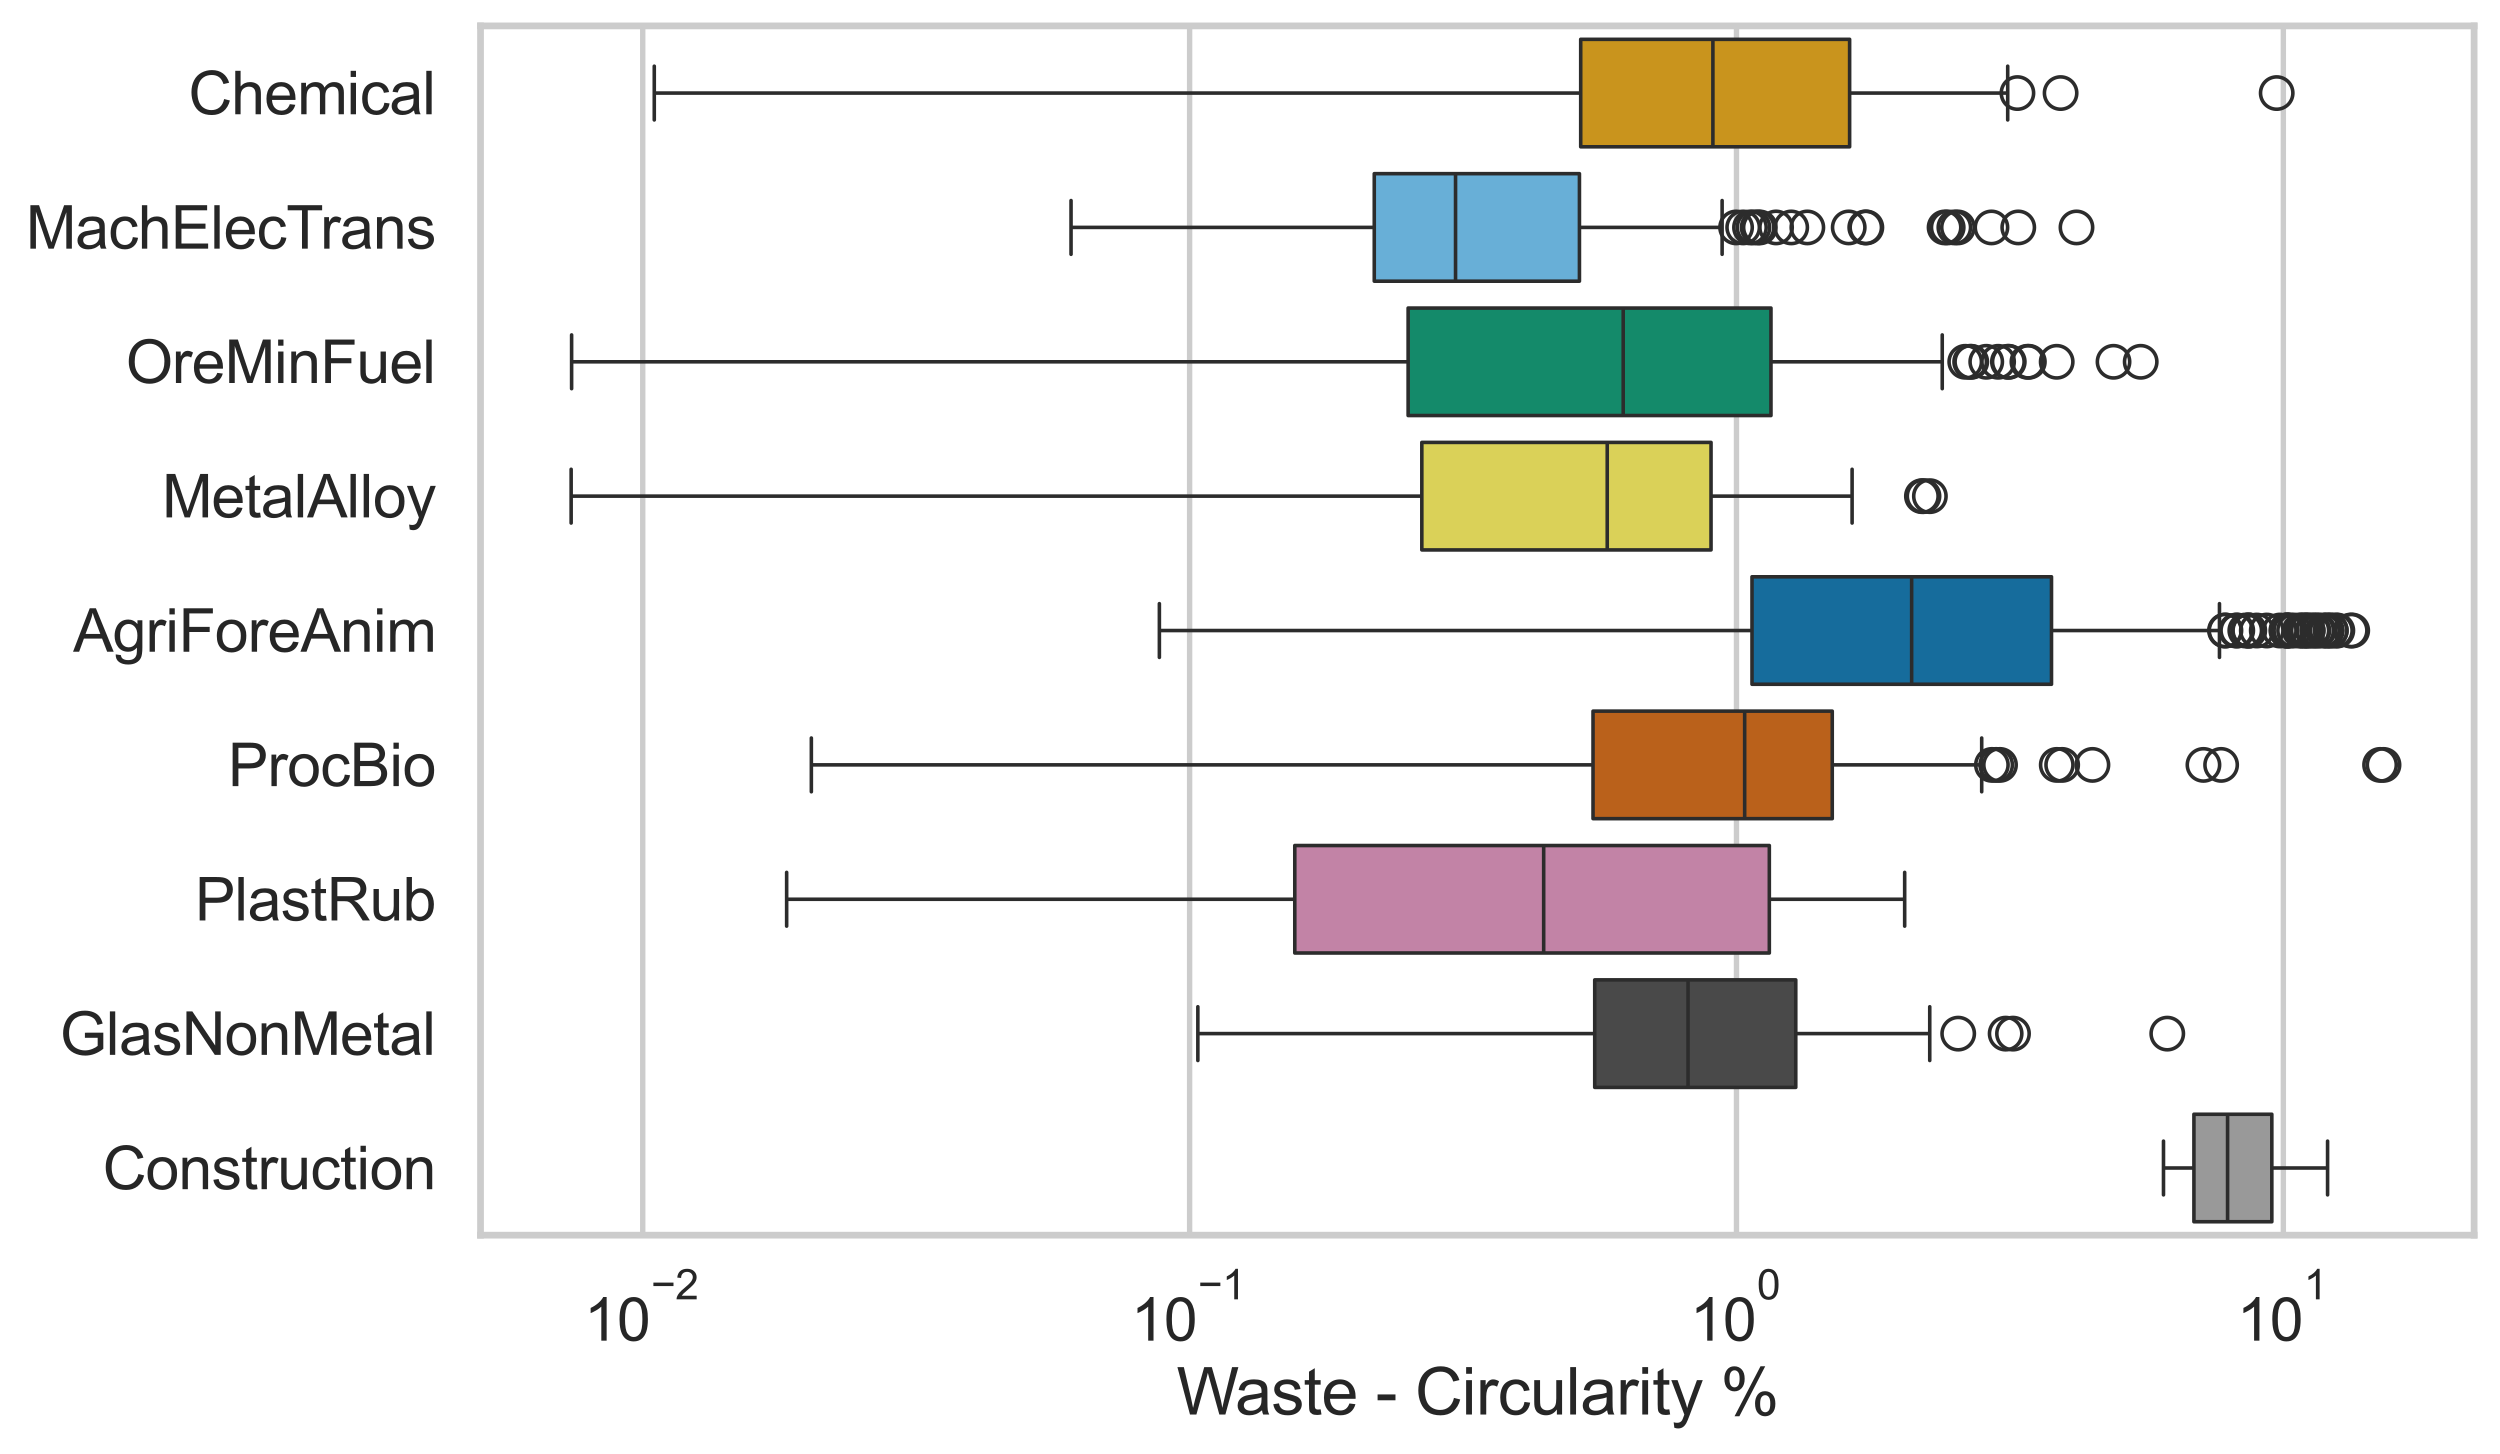 <?xml version="1.0" encoding="utf-8" standalone="no"?>
<!DOCTYPE svg PUBLIC "-//W3C//DTD SVG 1.1//EN"
  "http://www.w3.org/Graphics/SVG/1.1/DTD/svg11.dtd">
<svg xmlns:xlink="http://www.w3.org/1999/xlink" width="695.577pt" height="404.551pt" viewBox="0 0 695.577 404.551" xmlns="http://www.w3.org/2000/svg" version="1.1">
 <defs>
  <style type="text/css">*{stroke-linejoin: round; stroke-linecap: butt}</style>
 </defs>
 <g id="figure_1">
  <g id="patch_1">
   <path d="M 0 404.551 
L 695.577 404.551 
L 695.577 0 
L 0 0 
z
" style="fill: #ffffff"/>
  </g>
  <g id="axes_1">
   <g id="patch_2">
    <path d="M 133.697 343.665 
L 688.377 343.665 
L 688.377 7.2 
L 133.697 7.2 
z
" style="fill: #ffffff"/>
   </g>
   <g id="matplotlib.axis_1">
    <g id="xtick_1">
     <g id="line2d_1">
      <path d="M 178.83 343.665 
L 178.83 7.2 
" clip-path="url(#p03875c98e5)" style="fill: none; stroke: #cccccc; stroke-width: 1.5; stroke-linecap: round"/>
     </g>
     <g id="text_1">
      <!-- $\mathdefault{10^{-2}}$ -->
      <g style="fill: #262626" transform="translate(162.495 373.18) scale(0.165 -0.165)">
       <defs>
        <path id="ArialMT-31" d="M 2384 0 
L 1822 0 
L 1822 3584 
Q 1619 3391 1289 3197 
Q 959 3003 697 2906 
L 697 3450 
Q 1169 3672 1522 3987 
Q 1875 4303 2022 4600 
L 2384 4600 
L 2384 0 
z
" transform="scale(0.016)"/>
        <path id="ArialMT-30" d="M 266 2259 
Q 266 3072 433 3567 
Q 600 4063 929 4331 
Q 1259 4600 1759 4600 
Q 2128 4600 2406 4451 
Q 2684 4303 2865 4023 
Q 3047 3744 3150 3342 
Q 3253 2941 3253 2259 
Q 3253 1453 3087 958 
Q 2922 463 2592 192 
Q 2263 -78 1759 -78 
Q 1097 -78 719 397 
Q 266 969 266 2259 
z
M 844 2259 
Q 844 1131 1108 757 
Q 1372 384 1759 384 
Q 2147 384 2411 759 
Q 2675 1134 2675 2259 
Q 2675 3391 2411 3762 
Q 2147 4134 1753 4134 
Q 1366 4134 1134 3806 
Q 844 3388 844 2259 
z
" transform="scale(0.016)"/>
        <path id="ArialMT-2212" d="M 3381 1997 
L 356 1997 
L 356 2522 
L 3381 2522 
L 3381 1997 
z
" transform="scale(0.016)"/>
        <path id="ArialMT-32" d="M 3222 541 
L 3222 0 
L 194 0 
Q 188 203 259 391 
Q 375 700 629 1000 
Q 884 1300 1366 1694 
Q 2113 2306 2375 2664 
Q 2638 3022 2638 3341 
Q 2638 3675 2398 3904 
Q 2159 4134 1775 4134 
Q 1369 4134 1125 3890 
Q 881 3647 878 3216 
L 300 3275 
Q 359 3922 746 4261 
Q 1134 4600 1788 4600 
Q 2447 4600 2831 4234 
Q 3216 3869 3216 3328 
Q 3216 3053 3103 2787 
Q 2991 2522 2730 2228 
Q 2469 1934 1863 1422 
Q 1356 997 1212 845 
Q 1069 694 975 541 
L 3222 541 
z
" transform="scale(0.016)"/>
       </defs>
       <use xlink:href="#ArialMT-31" transform="translate(0 0.994)"/>
       <use xlink:href="#ArialMT-30" transform="translate(55.615 0.994)"/>
       <use xlink:href="#ArialMT-2212" transform="translate(112.973 70.688) scale(0.7)"/>
       <use xlink:href="#ArialMT-32" transform="translate(153.852 70.688) scale(0.7)"/>
      </g>
     </g>
    </g>
    <g id="xtick_2">
     <g id="line2d_2">
      <path d="M 330.986 343.665 
L 330.986 7.2 
" clip-path="url(#p03875c98e5)" style="fill: none; stroke: #cccccc; stroke-width: 1.5; stroke-linecap: round"/>
     </g>
     <g id="text_2">
      <!-- $\mathdefault{10^{-1}}$ -->
      <g style="fill: #262626" transform="translate(314.651 373.18) scale(0.165 -0.165)">
       <use xlink:href="#ArialMT-31" transform="translate(0 0.994)"/>
       <use xlink:href="#ArialMT-30" transform="translate(55.615 0.994)"/>
       <use xlink:href="#ArialMT-2212" transform="translate(112.973 70.688) scale(0.7)"/>
       <use xlink:href="#ArialMT-31" transform="translate(153.852 70.688) scale(0.7)"/>
      </g>
     </g>
    </g>
    <g id="xtick_3">
     <g id="line2d_3">
      <path d="M 483.142 343.665 
L 483.142 7.2 
" clip-path="url(#p03875c98e5)" style="fill: none; stroke: #cccccc; stroke-width: 1.5; stroke-linecap: round"/>
     </g>
     <g id="text_3">
      <!-- $\mathdefault{10^{0}}$ -->
      <g style="fill: #262626" transform="translate(470.19 373.18) scale(0.165 -0.165)">
       <use xlink:href="#ArialMT-31" transform="translate(0 0.994)"/>
       <use xlink:href="#ArialMT-30" transform="translate(55.615 0.994)"/>
       <use xlink:href="#ArialMT-30" transform="translate(112.973 70.688) scale(0.7)"/>
      </g>
     </g>
    </g>
    <g id="xtick_4">
     <g id="line2d_4">
      <path d="M 635.298 343.665 
L 635.298 7.2 
" clip-path="url(#p03875c98e5)" style="fill: none; stroke: #cccccc; stroke-width: 1.5; stroke-linecap: round"/>
     </g>
     <g id="text_4">
      <!-- $\mathdefault{10^{1}}$ -->
      <g style="fill: #262626" transform="translate(622.346 373.18) scale(0.165 -0.165)">
       <use xlink:href="#ArialMT-31" transform="translate(0 0.994)"/>
       <use xlink:href="#ArialMT-30" transform="translate(55.615 0.994)"/>
       <use xlink:href="#ArialMT-31" transform="translate(112.973 70.688) scale(0.7)"/>
      </g>
     </g>
    </g>
    <g id="xtick_5"/>
    <g id="xtick_6"/>
    <g id="xtick_7"/>
    <g id="xtick_8"/>
    <g id="xtick_9"/>
    <g id="xtick_10"/>
    <g id="xtick_11"/>
    <g id="xtick_12"/>
    <g id="xtick_13"/>
    <g id="xtick_14"/>
    <g id="xtick_15"/>
    <g id="xtick_16"/>
    <g id="xtick_17"/>
    <g id="xtick_18"/>
    <g id="xtick_19"/>
    <g id="xtick_20"/>
    <g id="xtick_21"/>
    <g id="xtick_22"/>
    <g id="xtick_23"/>
    <g id="xtick_24"/>
    <g id="xtick_25"/>
    <g id="xtick_26"/>
    <g id="xtick_27"/>
    <g id="xtick_28"/>
    <g id="xtick_29"/>
    <g id="xtick_30"/>
    <g id="xtick_31"/>
    <g id="xtick_32"/>
    <g id="xtick_33"/>
    <g id="text_5">
     <!-- Waste - Circularity % -->
     <g style="fill: #262626" transform="translate(327.366 393.563) scale(0.18 -0.18)">
      <defs>
       <path id="ArialMT-57" d="M 1294 0 
L 78 4581 
L 700 4581 
L 1397 1578 
Q 1509 1106 1591 641 
Q 1766 1375 1797 1488 
L 2669 4581 
L 3400 4581 
L 4056 2263 
Q 4303 1400 4413 641 
Q 4500 1075 4641 1638 
L 5359 4581 
L 5969 4581 
L 4713 0 
L 4128 0 
L 3163 3491 
Q 3041 3928 3019 4028 
Q 2947 3713 2884 3491 
L 1913 0 
L 1294 0 
z
" transform="scale(0.016)"/>
       <path id="ArialMT-61" d="M 2588 409 
Q 2275 144 1986 34 
Q 1697 -75 1366 -75 
Q 819 -75 525 192 
Q 231 459 231 875 
Q 231 1119 342 1320 
Q 453 1522 633 1644 
Q 813 1766 1038 1828 
Q 1203 1872 1538 1913 
Q 2219 1994 2541 2106 
Q 2544 2222 2544 2253 
Q 2544 2597 2384 2738 
Q 2169 2928 1744 2928 
Q 1347 2928 1158 2789 
Q 969 2650 878 2297 
L 328 2372 
Q 403 2725 575 2942 
Q 747 3159 1072 3276 
Q 1397 3394 1825 3394 
Q 2250 3394 2515 3294 
Q 2781 3194 2906 3042 
Q 3031 2891 3081 2659 
Q 3109 2516 3109 2141 
L 3109 1391 
Q 3109 606 3145 398 
Q 3181 191 3288 0 
L 2700 0 
Q 2613 175 2588 409 
z
M 2541 1666 
Q 2234 1541 1622 1453 
Q 1275 1403 1131 1340 
Q 988 1278 909 1158 
Q 831 1038 831 891 
Q 831 666 1001 516 
Q 1172 366 1500 366 
Q 1825 366 2078 508 
Q 2331 650 2450 897 
Q 2541 1088 2541 1459 
L 2541 1666 
z
" transform="scale(0.016)"/>
       <path id="ArialMT-73" d="M 197 991 
L 753 1078 
Q 800 744 1014 566 
Q 1228 388 1613 388 
Q 2000 388 2187 545 
Q 2375 703 2375 916 
Q 2375 1106 2209 1216 
Q 2094 1291 1634 1406 
Q 1016 1563 777 1677 
Q 538 1791 414 1992 
Q 291 2194 291 2438 
Q 291 2659 392 2848 
Q 494 3038 669 3163 
Q 800 3259 1026 3326 
Q 1253 3394 1513 3394 
Q 1903 3394 2198 3281 
Q 2494 3169 2634 2976 
Q 2775 2784 2828 2463 
L 2278 2388 
Q 2241 2644 2061 2787 
Q 1881 2931 1553 2931 
Q 1166 2931 1000 2803 
Q 834 2675 834 2503 
Q 834 2394 903 2306 
Q 972 2216 1119 2156 
Q 1203 2125 1616 2013 
Q 2213 1853 2448 1751 
Q 2684 1650 2818 1456 
Q 2953 1263 2953 975 
Q 2953 694 2789 445 
Q 2625 197 2315 61 
Q 2006 -75 1616 -75 
Q 969 -75 630 194 
Q 291 463 197 991 
z
" transform="scale(0.016)"/>
       <path id="ArialMT-74" d="M 1650 503 
L 1731 6 
Q 1494 -44 1306 -44 
Q 1000 -44 831 53 
Q 663 150 594 308 
Q 525 466 525 972 
L 525 2881 
L 113 2881 
L 113 3319 
L 525 3319 
L 525 4141 
L 1084 4478 
L 1084 3319 
L 1650 3319 
L 1650 2881 
L 1084 2881 
L 1084 941 
Q 1084 700 1114 631 
Q 1144 563 1211 522 
Q 1278 481 1403 481 
Q 1497 481 1650 503 
z
" transform="scale(0.016)"/>
       <path id="ArialMT-65" d="M 2694 1069 
L 3275 997 
Q 3138 488 2766 206 
Q 2394 -75 1816 -75 
Q 1088 -75 661 373 
Q 234 822 234 1631 
Q 234 2469 665 2931 
Q 1097 3394 1784 3394 
Q 2450 3394 2872 2941 
Q 3294 2488 3294 1666 
Q 3294 1616 3291 1516 
L 816 1516 
Q 847 969 1125 678 
Q 1403 388 1819 388 
Q 2128 388 2347 550 
Q 2566 713 2694 1069 
z
M 847 1978 
L 2700 1978 
Q 2663 2397 2488 2606 
Q 2219 2931 1791 2931 
Q 1403 2931 1139 2672 
Q 875 2413 847 1978 
z
" transform="scale(0.016)"/>
       <path id="ArialMT-20" transform="scale(0.016)"/>
       <path id="ArialMT-2d" d="M 203 1375 
L 203 1941 
L 1931 1941 
L 1931 1375 
L 203 1375 
z
" transform="scale(0.016)"/>
       <path id="ArialMT-43" d="M 3763 1606 
L 4369 1453 
Q 4178 706 3683 314 
Q 3188 -78 2472 -78 
Q 1731 -78 1267 223 
Q 803 525 561 1097 
Q 319 1669 319 2325 
Q 319 3041 592 3573 
Q 866 4106 1370 4382 
Q 1875 4659 2481 4659 
Q 3169 4659 3637 4309 
Q 4106 3959 4291 3325 
L 3694 3184 
Q 3534 3684 3231 3912 
Q 2928 4141 2469 4141 
Q 1941 4141 1586 3887 
Q 1231 3634 1087 3207 
Q 944 2781 944 2328 
Q 944 1744 1114 1308 
Q 1284 872 1643 656 
Q 2003 441 2422 441 
Q 2931 441 3284 734 
Q 3638 1028 3763 1606 
z
" transform="scale(0.016)"/>
       <path id="ArialMT-69" d="M 425 3934 
L 425 4581 
L 988 4581 
L 988 3934 
L 425 3934 
z
M 425 0 
L 425 3319 
L 988 3319 
L 988 0 
L 425 0 
z
" transform="scale(0.016)"/>
       <path id="ArialMT-72" d="M 416 0 
L 416 3319 
L 922 3319 
L 922 2816 
Q 1116 3169 1280 3281 
Q 1444 3394 1641 3394 
Q 1925 3394 2219 3213 
L 2025 2691 
Q 1819 2813 1613 2813 
Q 1428 2813 1281 2702 
Q 1134 2591 1072 2394 
Q 978 2094 978 1738 
L 978 0 
L 416 0 
z
" transform="scale(0.016)"/>
       <path id="ArialMT-63" d="M 2588 1216 
L 3141 1144 
Q 3050 572 2676 248 
Q 2303 -75 1759 -75 
Q 1078 -75 664 370 
Q 250 816 250 1647 
Q 250 2184 428 2587 
Q 606 2991 970 3192 
Q 1334 3394 1763 3394 
Q 2303 3394 2647 3120 
Q 2991 2847 3088 2344 
L 2541 2259 
Q 2463 2594 2264 2762 
Q 2066 2931 1784 2931 
Q 1359 2931 1093 2626 
Q 828 2322 828 1663 
Q 828 994 1084 691 
Q 1341 388 1753 388 
Q 2084 388 2306 591 
Q 2528 794 2588 1216 
z
" transform="scale(0.016)"/>
       <path id="ArialMT-75" d="M 2597 0 
L 2597 488 
Q 2209 -75 1544 -75 
Q 1250 -75 995 37 
Q 741 150 617 320 
Q 494 491 444 738 
Q 409 903 409 1263 
L 409 3319 
L 972 3319 
L 972 1478 
Q 972 1038 1006 884 
Q 1059 663 1231 536 
Q 1403 409 1656 409 
Q 1909 409 2131 539 
Q 2353 669 2445 892 
Q 2538 1116 2538 1541 
L 2538 3319 
L 3100 3319 
L 3100 0 
L 2597 0 
z
" transform="scale(0.016)"/>
       <path id="ArialMT-6c" d="M 409 0 
L 409 4581 
L 972 4581 
L 972 0 
L 409 0 
z
" transform="scale(0.016)"/>
       <path id="ArialMT-79" d="M 397 -1278 
L 334 -750 
Q 519 -800 656 -800 
Q 844 -800 956 -737 
Q 1069 -675 1141 -563 
Q 1194 -478 1313 -144 
Q 1328 -97 1363 -6 
L 103 3319 
L 709 3319 
L 1400 1397 
Q 1534 1031 1641 628 
Q 1738 1016 1872 1384 
L 2581 3319 
L 3144 3319 
L 1881 -56 
Q 1678 -603 1566 -809 
Q 1416 -1088 1222 -1217 
Q 1028 -1347 759 -1347 
Q 597 -1347 397 -1278 
z
" transform="scale(0.016)"/>
       <path id="ArialMT-25" d="M 372 3481 
Q 372 3972 619 4315 
Q 866 4659 1334 4659 
Q 1766 4659 2048 4351 
Q 2331 4044 2331 3447 
Q 2331 2866 2045 2552 
Q 1759 2238 1341 2238 
Q 925 2238 648 2547 
Q 372 2856 372 3481 
z
M 1350 4272 
Q 1141 4272 1002 4090 
Q 863 3909 863 3425 
Q 863 2984 1003 2804 
Q 1144 2625 1350 2625 
Q 1563 2625 1702 2806 
Q 1841 2988 1841 3469 
Q 1841 3913 1700 4092 
Q 1559 4272 1350 4272 
z
M 1353 -169 
L 3859 4659 
L 4316 4659 
L 1819 -169 
L 1353 -169 
z
M 3334 1075 
Q 3334 1569 3581 1911 
Q 3828 2253 4300 2253 
Q 4731 2253 5014 1945 
Q 5297 1638 5297 1041 
Q 5297 459 5011 145 
Q 4725 -169 4303 -169 
Q 3888 -169 3611 142 
Q 3334 453 3334 1075 
z
M 4316 1866 
Q 4103 1866 3964 1684 
Q 3825 1503 3825 1019 
Q 3825 581 3965 400 
Q 4106 219 4313 219 
Q 4528 219 4667 400 
Q 4806 581 4806 1063 
Q 4806 1506 4665 1686 
Q 4525 1866 4316 1866 
z
" transform="scale(0.016)"/>
      </defs>
      <use xlink:href="#ArialMT-57"/>
      <use xlink:href="#ArialMT-61" transform="translate(90.635 0)"/>
      <use xlink:href="#ArialMT-73" transform="translate(146.25 0)"/>
      <use xlink:href="#ArialMT-74" transform="translate(196.25 0)"/>
      <use xlink:href="#ArialMT-65" transform="translate(224.033 0)"/>
      <use xlink:href="#ArialMT-20" transform="translate(279.648 0)"/>
      <use xlink:href="#ArialMT-2d" transform="translate(307.432 0)"/>
      <use xlink:href="#ArialMT-20" transform="translate(340.732 0)"/>
      <use xlink:href="#ArialMT-43" transform="translate(368.516 0)"/>
      <use xlink:href="#ArialMT-69" transform="translate(440.732 0)"/>
      <use xlink:href="#ArialMT-72" transform="translate(462.949 0)"/>
      <use xlink:href="#ArialMT-63" transform="translate(496.25 0)"/>
      <use xlink:href="#ArialMT-75" transform="translate(546.25 0)"/>
      <use xlink:href="#ArialMT-6c" transform="translate(601.865 0)"/>
      <use xlink:href="#ArialMT-61" transform="translate(624.082 0)"/>
      <use xlink:href="#ArialMT-72" transform="translate(679.697 0)"/>
      <use xlink:href="#ArialMT-69" transform="translate(712.998 0)"/>
      <use xlink:href="#ArialMT-74" transform="translate(735.215 0)"/>
      <use xlink:href="#ArialMT-79" transform="translate(762.998 0)"/>
      <use xlink:href="#ArialMT-20" transform="translate(812.998 0)"/>
      <use xlink:href="#ArialMT-25" transform="translate(840.781 0)"/>
     </g>
    </g>
   </g>
   <g id="matplotlib.axis_2">
    <g id="ytick_1">
     <g id="text_6">
      <!-- Chemical -->
      <g style="fill: #262626" transform="translate(52.428 31.798) scale(0.165 -0.165)">
       <defs>
        <path id="ArialMT-68" d="M 422 0 
L 422 4581 
L 984 4581 
L 984 2938 
Q 1378 3394 1978 3394 
Q 2347 3394 2619 3248 
Q 2891 3103 3008 2847 
Q 3125 2591 3125 2103 
L 3125 0 
L 2563 0 
L 2563 2103 
Q 2563 2525 2380 2717 
Q 2197 2909 1863 2909 
Q 1613 2909 1392 2779 
Q 1172 2650 1078 2428 
Q 984 2206 984 1816 
L 984 0 
L 422 0 
z
" transform="scale(0.016)"/>
        <path id="ArialMT-6d" d="M 422 0 
L 422 3319 
L 925 3319 
L 925 2853 
Q 1081 3097 1340 3245 
Q 1600 3394 1931 3394 
Q 2300 3394 2536 3241 
Q 2772 3088 2869 2813 
Q 3263 3394 3894 3394 
Q 4388 3394 4653 3120 
Q 4919 2847 4919 2278 
L 4919 0 
L 4359 0 
L 4359 2091 
Q 4359 2428 4304 2576 
Q 4250 2725 4106 2815 
Q 3963 2906 3769 2906 
Q 3419 2906 3187 2673 
Q 2956 2441 2956 1928 
L 2956 0 
L 2394 0 
L 2394 2156 
Q 2394 2531 2256 2718 
Q 2119 2906 1806 2906 
Q 1569 2906 1367 2781 
Q 1166 2656 1075 2415 
Q 984 2175 984 1722 
L 984 0 
L 422 0 
z
" transform="scale(0.016)"/>
       </defs>
       <use xlink:href="#ArialMT-43"/>
       <use xlink:href="#ArialMT-68" transform="translate(72.217 0)"/>
       <use xlink:href="#ArialMT-65" transform="translate(127.832 0)"/>
       <use xlink:href="#ArialMT-6d" transform="translate(183.447 0)"/>
       <use xlink:href="#ArialMT-69" transform="translate(266.748 0)"/>
       <use xlink:href="#ArialMT-63" transform="translate(288.965 0)"/>
       <use xlink:href="#ArialMT-61" transform="translate(338.965 0)"/>
       <use xlink:href="#ArialMT-6c" transform="translate(394.58 0)"/>
      </g>
     </g>
    </g>
    <g id="ytick_2">
     <g id="text_7">
      <!-- MachElecTrans -->
      <g style="fill: #262626" transform="translate(7.2 69.183) scale(0.165 -0.165)">
       <defs>
        <path id="ArialMT-4d" d="M 475 0 
L 475 4581 
L 1388 4581 
L 2472 1338 
Q 2622 884 2691 659 
Q 2769 909 2934 1394 
L 4031 4581 
L 4847 4581 
L 4847 0 
L 4263 0 
L 4263 3834 
L 2931 0 
L 2384 0 
L 1059 3900 
L 1059 0 
L 475 0 
z
" transform="scale(0.016)"/>
        <path id="ArialMT-45" d="M 506 0 
L 506 4581 
L 3819 4581 
L 3819 4041 
L 1113 4041 
L 1113 2638 
L 3647 2638 
L 3647 2100 
L 1113 2100 
L 1113 541 
L 3925 541 
L 3925 0 
L 506 0 
z
" transform="scale(0.016)"/>
        <path id="ArialMT-54" d="M 1659 0 
L 1659 4041 
L 150 4041 
L 150 4581 
L 3781 4581 
L 3781 4041 
L 2266 4041 
L 2266 0 
L 1659 0 
z
" transform="scale(0.016)"/>
        <path id="ArialMT-6e" d="M 422 0 
L 422 3319 
L 928 3319 
L 928 2847 
Q 1294 3394 1984 3394 
Q 2284 3394 2536 3286 
Q 2788 3178 2913 3003 
Q 3038 2828 3088 2588 
Q 3119 2431 3119 2041 
L 3119 0 
L 2556 0 
L 2556 2019 
Q 2556 2363 2490 2533 
Q 2425 2703 2258 2804 
Q 2091 2906 1866 2906 
Q 1506 2906 1245 2678 
Q 984 2450 984 1813 
L 984 0 
L 422 0 
z
" transform="scale(0.016)"/>
       </defs>
       <use xlink:href="#ArialMT-4d"/>
       <use xlink:href="#ArialMT-61" transform="translate(83.301 0)"/>
       <use xlink:href="#ArialMT-63" transform="translate(138.916 0)"/>
       <use xlink:href="#ArialMT-68" transform="translate(188.916 0)"/>
       <use xlink:href="#ArialMT-45" transform="translate(244.531 0)"/>
       <use xlink:href="#ArialMT-6c" transform="translate(311.23 0)"/>
       <use xlink:href="#ArialMT-65" transform="translate(333.447 0)"/>
       <use xlink:href="#ArialMT-63" transform="translate(389.062 0)"/>
       <use xlink:href="#ArialMT-54" transform="translate(439.062 0)"/>
       <use xlink:href="#ArialMT-72" transform="translate(496.396 0)"/>
       <use xlink:href="#ArialMT-61" transform="translate(529.697 0)"/>
       <use xlink:href="#ArialMT-6e" transform="translate(585.312 0)"/>
       <use xlink:href="#ArialMT-73" transform="translate(640.928 0)"/>
      </g>
     </g>
    </g>
    <g id="ytick_3">
     <g id="text_8">
      <!-- OreMinFuel -->
      <g style="fill: #262626" transform="translate(35.013 106.568) scale(0.165 -0.165)">
       <defs>
        <path id="ArialMT-4f" d="M 309 2231 
Q 309 3372 921 4017 
Q 1534 4663 2503 4663 
Q 3138 4663 3647 4359 
Q 4156 4056 4423 3514 
Q 4691 2972 4691 2284 
Q 4691 1588 4409 1038 
Q 4128 488 3612 205 
Q 3097 -78 2500 -78 
Q 1853 -78 1343 234 
Q 834 547 571 1087 
Q 309 1628 309 2231 
z
M 934 2222 
Q 934 1394 1379 917 
Q 1825 441 2497 441 
Q 3181 441 3623 922 
Q 4066 1403 4066 2288 
Q 4066 2847 3877 3264 
Q 3688 3681 3323 3911 
Q 2959 4141 2506 4141 
Q 1863 4141 1398 3698 
Q 934 3256 934 2222 
z
" transform="scale(0.016)"/>
        <path id="ArialMT-46" d="M 525 0 
L 525 4581 
L 3616 4581 
L 3616 4041 
L 1131 4041 
L 1131 2622 
L 3281 2622 
L 3281 2081 
L 1131 2081 
L 1131 0 
L 525 0 
z
" transform="scale(0.016)"/>
       </defs>
       <use xlink:href="#ArialMT-4f"/>
       <use xlink:href="#ArialMT-72" transform="translate(77.783 0)"/>
       <use xlink:href="#ArialMT-65" transform="translate(111.084 0)"/>
       <use xlink:href="#ArialMT-4d" transform="translate(166.699 0)"/>
       <use xlink:href="#ArialMT-69" transform="translate(250 0)"/>
       <use xlink:href="#ArialMT-6e" transform="translate(272.217 0)"/>
       <use xlink:href="#ArialMT-46" transform="translate(327.832 0)"/>
       <use xlink:href="#ArialMT-75" transform="translate(388.916 0)"/>
       <use xlink:href="#ArialMT-65" transform="translate(444.531 0)"/>
       <use xlink:href="#ArialMT-6c" transform="translate(500.146 0)"/>
      </g>
     </g>
    </g>
    <g id="ytick_4">
     <g id="text_9">
      <!-- MetalAlloy -->
      <g style="fill: #262626" transform="translate(45.088 143.953) scale(0.165 -0.165)">
       <defs>
        <path id="ArialMT-41" d="M -9 0 
L 1750 4581 
L 2403 4581 
L 4278 0 
L 3588 0 
L 3053 1388 
L 1138 1388 
L 634 0 
L -9 0 
z
M 1313 1881 
L 2866 1881 
L 2388 3150 
Q 2169 3728 2063 4100 
Q 1975 3659 1816 3225 
L 1313 1881 
z
" transform="scale(0.016)"/>
        <path id="ArialMT-6f" d="M 213 1659 
Q 213 2581 725 3025 
Q 1153 3394 1769 3394 
Q 2453 3394 2887 2945 
Q 3322 2497 3322 1706 
Q 3322 1066 3130 698 
Q 2938 331 2570 128 
Q 2203 -75 1769 -75 
Q 1072 -75 642 372 
Q 213 819 213 1659 
z
M 791 1659 
Q 791 1022 1069 705 
Q 1347 388 1769 388 
Q 2188 388 2466 706 
Q 2744 1025 2744 1678 
Q 2744 2294 2464 2611 
Q 2184 2928 1769 2928 
Q 1347 2928 1069 2612 
Q 791 2297 791 1659 
z
" transform="scale(0.016)"/>
       </defs>
       <use xlink:href="#ArialMT-4d"/>
       <use xlink:href="#ArialMT-65" transform="translate(83.301 0)"/>
       <use xlink:href="#ArialMT-74" transform="translate(138.916 0)"/>
       <use xlink:href="#ArialMT-61" transform="translate(166.699 0)"/>
       <use xlink:href="#ArialMT-6c" transform="translate(222.314 0)"/>
       <use xlink:href="#ArialMT-41" transform="translate(244.531 0)"/>
       <use xlink:href="#ArialMT-6c" transform="translate(311.23 0)"/>
       <use xlink:href="#ArialMT-6c" transform="translate(333.447 0)"/>
       <use xlink:href="#ArialMT-6f" transform="translate(355.664 0)"/>
       <use xlink:href="#ArialMT-79" transform="translate(411.279 0)"/>
      </g>
     </g>
    </g>
    <g id="ytick_5">
     <g id="text_10">
      <!-- AgriForeAnim -->
      <g style="fill: #262626" transform="translate(20.341 181.337) scale(0.165 -0.165)">
       <defs>
        <path id="ArialMT-67" d="M 319 -275 
L 866 -356 
Q 900 -609 1056 -725 
Q 1266 -881 1628 -881 
Q 2019 -881 2231 -725 
Q 2444 -569 2519 -288 
Q 2563 -116 2559 434 
Q 2191 0 1641 0 
Q 956 0 581 494 
Q 206 988 206 1678 
Q 206 2153 378 2554 
Q 550 2956 876 3175 
Q 1203 3394 1644 3394 
Q 2231 3394 2613 2919 
L 2613 3319 
L 3131 3319 
L 3131 450 
Q 3131 -325 2973 -648 
Q 2816 -972 2473 -1159 
Q 2131 -1347 1631 -1347 
Q 1038 -1347 672 -1080 
Q 306 -813 319 -275 
z
M 784 1719 
Q 784 1066 1043 766 
Q 1303 466 1694 466 
Q 2081 466 2343 764 
Q 2606 1063 2606 1700 
Q 2606 2309 2336 2618 
Q 2066 2928 1684 2928 
Q 1309 2928 1046 2623 
Q 784 2319 784 1719 
z
" transform="scale(0.016)"/>
       </defs>
       <use xlink:href="#ArialMT-41"/>
       <use xlink:href="#ArialMT-67" transform="translate(66.699 0)"/>
       <use xlink:href="#ArialMT-72" transform="translate(122.314 0)"/>
       <use xlink:href="#ArialMT-69" transform="translate(155.615 0)"/>
       <use xlink:href="#ArialMT-46" transform="translate(177.832 0)"/>
       <use xlink:href="#ArialMT-6f" transform="translate(238.916 0)"/>
       <use xlink:href="#ArialMT-72" transform="translate(294.531 0)"/>
       <use xlink:href="#ArialMT-65" transform="translate(327.832 0)"/>
       <use xlink:href="#ArialMT-41" transform="translate(383.447 0)"/>
       <use xlink:href="#ArialMT-6e" transform="translate(450.146 0)"/>
       <use xlink:href="#ArialMT-69" transform="translate(505.762 0)"/>
       <use xlink:href="#ArialMT-6d" transform="translate(527.979 0)"/>
      </g>
     </g>
    </g>
    <g id="ytick_6">
     <g id="text_11">
      <!-- ProcBio -->
      <g style="fill: #262626" transform="translate(63.424 218.722) scale(0.165 -0.165)">
       <defs>
        <path id="ArialMT-50" d="M 494 0 
L 494 4581 
L 2222 4581 
Q 2678 4581 2919 4538 
Q 3256 4481 3484 4323 
Q 3713 4166 3852 3881 
Q 3991 3597 3991 3256 
Q 3991 2672 3619 2267 
Q 3247 1863 2275 1863 
L 1100 1863 
L 1100 0 
L 494 0 
z
M 1100 2403 
L 2284 2403 
Q 2872 2403 3119 2622 
Q 3366 2841 3366 3238 
Q 3366 3525 3220 3729 
Q 3075 3934 2838 4000 
Q 2684 4041 2272 4041 
L 1100 4041 
L 1100 2403 
z
" transform="scale(0.016)"/>
        <path id="ArialMT-42" d="M 469 0 
L 469 4581 
L 2188 4581 
Q 2713 4581 3030 4442 
Q 3347 4303 3526 4014 
Q 3706 3725 3706 3409 
Q 3706 3116 3547 2856 
Q 3388 2597 3066 2438 
Q 3481 2316 3704 2022 
Q 3928 1728 3928 1328 
Q 3928 1006 3792 729 
Q 3656 453 3456 303 
Q 3256 153 2954 76 
Q 2653 0 2216 0 
L 469 0 
z
M 1075 2656 
L 2066 2656 
Q 2469 2656 2644 2709 
Q 2875 2778 2992 2937 
Q 3109 3097 3109 3338 
Q 3109 3566 3000 3739 
Q 2891 3913 2687 3977 
Q 2484 4041 1991 4041 
L 1075 4041 
L 1075 2656 
z
M 1075 541 
L 2216 541 
Q 2509 541 2628 563 
Q 2838 600 2978 687 
Q 3119 775 3209 942 
Q 3300 1109 3300 1328 
Q 3300 1584 3169 1773 
Q 3038 1963 2805 2039 
Q 2572 2116 2134 2116 
L 1075 2116 
L 1075 541 
z
" transform="scale(0.016)"/>
       </defs>
       <use xlink:href="#ArialMT-50"/>
       <use xlink:href="#ArialMT-72" transform="translate(66.699 0)"/>
       <use xlink:href="#ArialMT-6f" transform="translate(100 0)"/>
       <use xlink:href="#ArialMT-63" transform="translate(155.615 0)"/>
       <use xlink:href="#ArialMT-42" transform="translate(205.615 0)"/>
       <use xlink:href="#ArialMT-69" transform="translate(272.314 0)"/>
       <use xlink:href="#ArialMT-6f" transform="translate(294.531 0)"/>
      </g>
     </g>
    </g>
    <g id="ytick_7">
     <g id="text_12">
      <!-- PlastRub -->
      <g style="fill: #262626" transform="translate(54.248 256.107) scale(0.165 -0.165)">
       <defs>
        <path id="ArialMT-52" d="M 503 0 
L 503 4581 
L 2534 4581 
Q 3147 4581 3465 4457 
Q 3784 4334 3975 4021 
Q 4166 3709 4166 3331 
Q 4166 2844 3850 2509 
Q 3534 2175 2875 2084 
Q 3116 1969 3241 1856 
Q 3506 1613 3744 1247 
L 4541 0 
L 3778 0 
L 3172 953 
Q 2906 1366 2734 1584 
Q 2563 1803 2427 1890 
Q 2291 1978 2150 2013 
Q 2047 2034 1813 2034 
L 1109 2034 
L 1109 0 
L 503 0 
z
M 1109 2559 
L 2413 2559 
Q 2828 2559 3062 2645 
Q 3297 2731 3419 2920 
Q 3541 3109 3541 3331 
Q 3541 3656 3305 3865 
Q 3069 4075 2559 4075 
L 1109 4075 
L 1109 2559 
z
" transform="scale(0.016)"/>
        <path id="ArialMT-62" d="M 941 0 
L 419 0 
L 419 4581 
L 981 4581 
L 981 2947 
Q 1338 3394 1891 3394 
Q 2197 3394 2470 3270 
Q 2744 3147 2920 2923 
Q 3097 2700 3197 2384 
Q 3297 2069 3297 1709 
Q 3297 856 2875 390 
Q 2453 -75 1863 -75 
Q 1275 -75 941 416 
L 941 0 
z
M 934 1684 
Q 934 1088 1097 822 
Q 1363 388 1816 388 
Q 2184 388 2453 708 
Q 2722 1028 2722 1663 
Q 2722 2313 2464 2622 
Q 2206 2931 1841 2931 
Q 1472 2931 1203 2611 
Q 934 2291 934 1684 
z
" transform="scale(0.016)"/>
       </defs>
       <use xlink:href="#ArialMT-50"/>
       <use xlink:href="#ArialMT-6c" transform="translate(66.699 0)"/>
       <use xlink:href="#ArialMT-61" transform="translate(88.916 0)"/>
       <use xlink:href="#ArialMT-73" transform="translate(144.531 0)"/>
       <use xlink:href="#ArialMT-74" transform="translate(194.531 0)"/>
       <use xlink:href="#ArialMT-52" transform="translate(222.314 0)"/>
       <use xlink:href="#ArialMT-75" transform="translate(294.531 0)"/>
       <use xlink:href="#ArialMT-62" transform="translate(350.146 0)"/>
      </g>
     </g>
    </g>
    <g id="ytick_8">
     <g id="text_13">
      <!-- GlasNonMetal -->
      <g style="fill: #262626" transform="translate(16.659 293.492) scale(0.165 -0.165)">
       <defs>
        <path id="ArialMT-47" d="M 2638 1797 
L 2638 2334 
L 4578 2338 
L 4578 638 
Q 4131 281 3656 101 
Q 3181 -78 2681 -78 
Q 2006 -78 1454 211 
Q 903 500 622 1047 
Q 341 1594 341 2269 
Q 341 2938 620 3517 
Q 900 4097 1425 4378 
Q 1950 4659 2634 4659 
Q 3131 4659 3532 4498 
Q 3934 4338 4162 4050 
Q 4391 3763 4509 3300 
L 3963 3150 
Q 3859 3500 3706 3700 
Q 3553 3900 3268 4020 
Q 2984 4141 2638 4141 
Q 2222 4141 1919 4014 
Q 1616 3888 1430 3681 
Q 1244 3475 1141 3228 
Q 966 2803 966 2306 
Q 966 1694 1177 1281 
Q 1388 869 1791 669 
Q 2194 469 2647 469 
Q 3041 469 3416 620 
Q 3791 772 3984 944 
L 3984 1797 
L 2638 1797 
z
" transform="scale(0.016)"/>
        <path id="ArialMT-4e" d="M 488 0 
L 488 4581 
L 1109 4581 
L 3516 984 
L 3516 4581 
L 4097 4581 
L 4097 0 
L 3475 0 
L 1069 3600 
L 1069 0 
L 488 0 
z
" transform="scale(0.016)"/>
       </defs>
       <use xlink:href="#ArialMT-47"/>
       <use xlink:href="#ArialMT-6c" transform="translate(77.783 0)"/>
       <use xlink:href="#ArialMT-61" transform="translate(100 0)"/>
       <use xlink:href="#ArialMT-73" transform="translate(155.615 0)"/>
       <use xlink:href="#ArialMT-4e" transform="translate(205.615 0)"/>
       <use xlink:href="#ArialMT-6f" transform="translate(277.832 0)"/>
       <use xlink:href="#ArialMT-6e" transform="translate(333.447 0)"/>
       <use xlink:href="#ArialMT-4d" transform="translate(389.062 0)"/>
       <use xlink:href="#ArialMT-65" transform="translate(472.363 0)"/>
       <use xlink:href="#ArialMT-74" transform="translate(527.979 0)"/>
       <use xlink:href="#ArialMT-61" transform="translate(555.762 0)"/>
       <use xlink:href="#ArialMT-6c" transform="translate(611.377 0)"/>
      </g>
     </g>
    </g>
    <g id="ytick_9">
     <g id="text_14">
      <!-- Construction -->
      <g style="fill: #262626" transform="translate(28.575 330.877) scale(0.165 -0.165)">
       <use xlink:href="#ArialMT-43"/>
       <use xlink:href="#ArialMT-6f" transform="translate(72.217 0)"/>
       <use xlink:href="#ArialMT-6e" transform="translate(127.832 0)"/>
       <use xlink:href="#ArialMT-73" transform="translate(183.447 0)"/>
       <use xlink:href="#ArialMT-74" transform="translate(233.447 0)"/>
       <use xlink:href="#ArialMT-72" transform="translate(261.23 0)"/>
       <use xlink:href="#ArialMT-75" transform="translate(294.531 0)"/>
       <use xlink:href="#ArialMT-63" transform="translate(350.146 0)"/>
       <use xlink:href="#ArialMT-74" transform="translate(400.146 0)"/>
       <use xlink:href="#ArialMT-69" transform="translate(427.93 0)"/>
       <use xlink:href="#ArialMT-6f" transform="translate(450.146 0)"/>
       <use xlink:href="#ArialMT-6e" transform="translate(505.762 0)"/>
      </g>
     </g>
    </g>
   </g>
   <g id="patch_3">
    <path d="M 439.801 10.938 
L 439.801 40.846 
L 514.621 40.846 
L 514.621 10.938 
L 439.801 10.938 
z
" clip-path="url(#p03875c98e5)" style="fill: #c9941d; stroke: #2c2c2c; stroke-linejoin: miter"/>
   </g>
   <g id="line2d_5">
    <path d="M 439.801 25.892 
L 182.039 25.892 
" clip-path="url(#p03875c98e5)" style="fill: none; stroke: #2c2c2c"/>
   </g>
   <g id="line2d_6">
    <path d="M 514.621 25.892 
L 558.606 25.892 
" clip-path="url(#p03875c98e5)" style="fill: none; stroke: #2c2c2c"/>
   </g>
   <g id="line2d_7">
    <path d="M 182.039 18.415 
L 182.039 33.369 
" clip-path="url(#p03875c98e5)" style="fill: none; stroke: #2c2c2c; stroke-linecap: round"/>
   </g>
   <g id="line2d_8">
    <path d="M 558.606 18.415 
L 558.606 33.369 
" clip-path="url(#p03875c98e5)" style="fill: none; stroke: #2c2c2c; stroke-linecap: round"/>
   </g>
   <g id="line2d_9">
    <defs>
     <path id="ma8e1ef41de" d="M 0 4.5 
C 1.193 4.5 2.338 4.026 3.182 3.182 
C 4.026 2.338 4.5 1.193 4.5 0 
C 4.5 -1.193 4.026 -2.338 3.182 -3.182 
C 2.338 -4.026 1.193 -4.5 0 -4.5 
C -1.193 -4.5 -2.338 -4.026 -3.182 -3.182 
C -4.026 -2.338 -4.5 -1.193 -4.5 0 
C -4.5 1.193 -4.026 2.338 -3.182 3.182 
C -2.338 4.026 -1.193 4.5 0 4.5 
z
" style="stroke: #2c2c2c"/>
    </defs>
    <g clip-path="url(#p03875c98e5)">
     <use xlink:href="#ma8e1ef41de" x="573.32" y="25.892" style="fill-opacity: 0; stroke: #2c2c2c"/>
     <use xlink:href="#ma8e1ef41de" x="633.447" y="25.892" style="fill-opacity: 0; stroke: #2c2c2c"/>
     <use xlink:href="#ma8e1ef41de" x="561.313" y="25.892" style="fill-opacity: 0; stroke: #2c2c2c"/>
    </g>
   </g>
   <g id="patch_4">
    <path d="M 382.363 48.323 
L 382.363 78.231 
L 439.448 78.231 
L 439.448 48.323 
L 382.363 48.323 
z
" clip-path="url(#p03875c98e5)" style="fill: #68afd7; stroke: #2c2c2c; stroke-linejoin: miter"/>
   </g>
   <g id="line2d_10">
    <path d="M 382.363 63.277 
L 297.997 63.277 
" clip-path="url(#p03875c98e5)" style="fill: none; stroke: #2c2c2c"/>
   </g>
   <g id="line2d_11">
    <path d="M 439.448 63.277 
L 479.146 63.277 
" clip-path="url(#p03875c98e5)" style="fill: none; stroke: #2c2c2c"/>
   </g>
   <g id="line2d_12">
    <path d="M 297.997 55.8 
L 297.997 70.754 
" clip-path="url(#p03875c98e5)" style="fill: none; stroke: #2c2c2c; stroke-linecap: round"/>
   </g>
   <g id="line2d_13">
    <path d="M 479.146 55.8 
L 479.146 70.754 
" clip-path="url(#p03875c98e5)" style="fill: none; stroke: #2c2c2c; stroke-linecap: round"/>
   </g>
   <g id="line2d_14">
    <g clip-path="url(#p03875c98e5)">
     <use xlink:href="#ma8e1ef41de" x="541.905" y="63.277" style="fill-opacity: 0; stroke: #2c2c2c"/>
     <use xlink:href="#ma8e1ef41de" x="483.031" y="63.277" style="fill-opacity: 0; stroke: #2c2c2c"/>
     <use xlink:href="#ma8e1ef41de" x="494.156" y="63.277" style="fill-opacity: 0; stroke: #2c2c2c"/>
     <use xlink:href="#ma8e1ef41de" x="554.082" y="63.277" style="fill-opacity: 0; stroke: #2c2c2c"/>
     <use xlink:href="#ma8e1ef41de" x="561.54" y="63.277" style="fill-opacity: 0; stroke: #2c2c2c"/>
     <use xlink:href="#ma8e1ef41de" x="485.008" y="63.277" style="fill-opacity: 0; stroke: #2c2c2c"/>
     <use xlink:href="#ma8e1ef41de" x="486.905" y="63.277" style="fill-opacity: 0; stroke: #2c2c2c"/>
     <use xlink:href="#ma8e1ef41de" x="489.637" y="63.277" style="fill-opacity: 0; stroke: #2c2c2c"/>
     <use xlink:href="#ma8e1ef41de" x="498.373" y="63.277" style="fill-opacity: 0; stroke: #2c2c2c"/>
     <use xlink:href="#ma8e1ef41de" x="544.75" y="63.277" style="fill-opacity: 0; stroke: #2c2c2c"/>
     <use xlink:href="#ma8e1ef41de" x="518.972" y="63.277" style="fill-opacity: 0; stroke: #2c2c2c"/>
     <use xlink:href="#ma8e1ef41de" x="543.765" y="63.277" style="fill-opacity: 0; stroke: #2c2c2c"/>
     <use xlink:href="#ma8e1ef41de" x="514.369" y="63.277" style="fill-opacity: 0; stroke: #2c2c2c"/>
     <use xlink:href="#ma8e1ef41de" x="489.023" y="63.277" style="fill-opacity: 0; stroke: #2c2c2c"/>
     <use xlink:href="#ma8e1ef41de" x="487.873" y="63.277" style="fill-opacity: 0; stroke: #2c2c2c"/>
     <use xlink:href="#ma8e1ef41de" x="519.276" y="63.277" style="fill-opacity: 0; stroke: #2c2c2c"/>
     <use xlink:href="#ma8e1ef41de" x="502.86" y="63.277" style="fill-opacity: 0; stroke: #2c2c2c"/>
     <use xlink:href="#ma8e1ef41de" x="577.744" y="63.277" style="fill-opacity: 0; stroke: #2c2c2c"/>
     <use xlink:href="#ma8e1ef41de" x="541.045" y="63.277" style="fill-opacity: 0; stroke: #2c2c2c"/>
    </g>
   </g>
   <g id="patch_5">
    <path d="M 391.786 85.708 
L 391.786 115.616 
L 492.739 115.616 
L 492.739 85.708 
L 391.786 85.708 
z
" clip-path="url(#p03875c98e5)" style="fill: #148a6a; stroke: #2c2c2c; stroke-linejoin: miter"/>
   </g>
   <g id="line2d_15">
    <path d="M 391.786 100.662 
L 159.039 100.662 
" clip-path="url(#p03875c98e5)" style="fill: none; stroke: #2c2c2c"/>
   </g>
   <g id="line2d_16">
    <path d="M 492.739 100.662 
L 540.392 100.662 
" clip-path="url(#p03875c98e5)" style="fill: none; stroke: #2c2c2c"/>
   </g>
   <g id="line2d_17">
    <path d="M 159.039 93.185 
L 159.039 108.139 
" clip-path="url(#p03875c98e5)" style="fill: none; stroke: #2c2c2c; stroke-linecap: round"/>
   </g>
   <g id="line2d_18">
    <path d="M 540.392 93.185 
L 540.392 108.139 
" clip-path="url(#p03875c98e5)" style="fill: none; stroke: #2c2c2c; stroke-linecap: round"/>
   </g>
   <g id="line2d_19">
    <g clip-path="url(#p03875c98e5)">
     <use xlink:href="#ma8e1ef41de" x="572.235" y="100.662" style="fill-opacity: 0; stroke: #2c2c2c"/>
     <use xlink:href="#ma8e1ef41de" x="595.608" y="100.662" style="fill-opacity: 0; stroke: #2c2c2c"/>
     <use xlink:href="#ma8e1ef41de" x="588.047" y="100.662" style="fill-opacity: 0; stroke: #2c2c2c"/>
     <use xlink:href="#ma8e1ef41de" x="555.933" y="100.662" style="fill-opacity: 0; stroke: #2c2c2c"/>
     <use xlink:href="#ma8e1ef41de" x="564.492" y="100.662" style="fill-opacity: 0; stroke: #2c2c2c"/>
     <use xlink:href="#ma8e1ef41de" x="548.467" y="100.662" style="fill-opacity: 0; stroke: #2c2c2c"/>
     <use xlink:href="#ma8e1ef41de" x="558.899" y="100.662" style="fill-opacity: 0; stroke: #2c2c2c"/>
     <use xlink:href="#ma8e1ef41de" x="558.664" y="100.662" style="fill-opacity: 0; stroke: #2c2c2c"/>
     <use xlink:href="#ma8e1ef41de" x="552.635" y="100.662" style="fill-opacity: 0; stroke: #2c2c2c"/>
     <use xlink:href="#ma8e1ef41de" x="564.093" y="100.662" style="fill-opacity: 0; stroke: #2c2c2c"/>
     <use xlink:href="#ma8e1ef41de" x="548.158" y="100.662" style="fill-opacity: 0; stroke: #2c2c2c"/>
     <use xlink:href="#ma8e1ef41de" x="546.793" y="100.662" style="fill-opacity: 0; stroke: #2c2c2c"/>
    </g>
   </g>
   <g id="patch_6">
    <path d="M 395.594 123.093 
L 395.594 153.001 
L 476.063 153.001 
L 476.063 123.093 
L 395.594 123.093 
z
" clip-path="url(#p03875c98e5)" style="fill: #dad158; stroke: #2c2c2c; stroke-linejoin: miter"/>
   </g>
   <g id="line2d_20">
    <path d="M 395.594 138.047 
L 158.91 138.047 
" clip-path="url(#p03875c98e5)" style="fill: none; stroke: #2c2c2c"/>
   </g>
   <g id="line2d_21">
    <path d="M 476.063 138.047 
L 515.313 138.047 
" clip-path="url(#p03875c98e5)" style="fill: none; stroke: #2c2c2c"/>
   </g>
   <g id="line2d_22">
    <path d="M 158.91 130.57 
L 158.91 145.524 
" clip-path="url(#p03875c98e5)" style="fill: none; stroke: #2c2c2c; stroke-linecap: round"/>
   </g>
   <g id="line2d_23">
    <path d="M 515.313 130.57 
L 515.313 145.524 
" clip-path="url(#p03875c98e5)" style="fill: none; stroke: #2c2c2c; stroke-linecap: round"/>
   </g>
   <g id="line2d_24">
    <g clip-path="url(#p03875c98e5)">
     <use xlink:href="#ma8e1ef41de" x="534.736" y="138.047" style="fill-opacity: 0; stroke: #2c2c2c"/>
     <use xlink:href="#ma8e1ef41de" x="535.176" y="138.047" style="fill-opacity: 0; stroke: #2c2c2c"/>
     <use xlink:href="#ma8e1ef41de" x="536.952" y="138.047" style="fill-opacity: 0; stroke: #2c2c2c"/>
    </g>
   </g>
   <g id="patch_7">
    <path d="M 487.46 160.478 
L 487.46 190.386 
L 570.789 190.386 
L 570.789 160.478 
L 487.46 160.478 
z
" clip-path="url(#p03875c98e5)" style="fill: #166c9c; stroke: #2c2c2c; stroke-linejoin: miter"/>
   </g>
   <g id="line2d_25">
    <path d="M 487.46 175.432 
L 322.574 175.432 
" clip-path="url(#p03875c98e5)" style="fill: none; stroke: #2c2c2c"/>
   </g>
   <g id="line2d_26">
    <path d="M 570.789 175.432 
L 617.525 175.432 
" clip-path="url(#p03875c98e5)" style="fill: none; stroke: #2c2c2c"/>
   </g>
   <g id="line2d_27">
    <path d="M 322.574 167.955 
L 322.574 182.909 
" clip-path="url(#p03875c98e5)" style="fill: none; stroke: #2c2c2c; stroke-linecap: round"/>
   </g>
   <g id="line2d_28">
    <path d="M 617.525 167.955 
L 617.525 182.909 
" clip-path="url(#p03875c98e5)" style="fill: none; stroke: #2c2c2c; stroke-linecap: round"/>
   </g>
   <g id="line2d_29">
    <g clip-path="url(#p03875c98e5)">
     <use xlink:href="#ma8e1ef41de" x="636.143" y="175.432" style="fill-opacity: 0; stroke: #2c2c2c"/>
     <use xlink:href="#ma8e1ef41de" x="643.675" y="175.432" style="fill-opacity: 0; stroke: #2c2c2c"/>
     <use xlink:href="#ma8e1ef41de" x="648.5" y="175.432" style="fill-opacity: 0; stroke: #2c2c2c"/>
     <use xlink:href="#ma8e1ef41de" x="636.383" y="175.432" style="fill-opacity: 0; stroke: #2c2c2c"/>
     <use xlink:href="#ma8e1ef41de" x="639.864" y="175.432" style="fill-opacity: 0; stroke: #2c2c2c"/>
     <use xlink:href="#ma8e1ef41de" x="647.395" y="175.432" style="fill-opacity: 0; stroke: #2c2c2c"/>
     <use xlink:href="#ma8e1ef41de" x="654.458" y="175.432" style="fill-opacity: 0; stroke: #2c2c2c"/>
     <use xlink:href="#ma8e1ef41de" x="622.474" y="175.432" style="fill-opacity: 0; stroke: #2c2c2c"/>
     <use xlink:href="#ma8e1ef41de" x="643.391" y="175.432" style="fill-opacity: 0; stroke: #2c2c2c"/>
     <use xlink:href="#ma8e1ef41de" x="649.925" y="175.432" style="fill-opacity: 0; stroke: #2c2c2c"/>
     <use xlink:href="#ma8e1ef41de" x="648.501" y="175.432" style="fill-opacity: 0; stroke: #2c2c2c"/>
     <use xlink:href="#ma8e1ef41de" x="625.635" y="175.432" style="fill-opacity: 0; stroke: #2c2c2c"/>
     <use xlink:href="#ma8e1ef41de" x="646.406" y="175.432" style="fill-opacity: 0; stroke: #2c2c2c"/>
     <use xlink:href="#ma8e1ef41de" x="634.322" y="175.432" style="fill-opacity: 0; stroke: #2c2c2c"/>
     <use xlink:href="#ma8e1ef41de" x="650.319" y="175.432" style="fill-opacity: 0; stroke: #2c2c2c"/>
     <use xlink:href="#ma8e1ef41de" x="622.173" y="175.432" style="fill-opacity: 0; stroke: #2c2c2c"/>
     <use xlink:href="#ma8e1ef41de" x="644.715" y="175.432" style="fill-opacity: 0; stroke: #2c2c2c"/>
     <use xlink:href="#ma8e1ef41de" x="654.031" y="175.432" style="fill-opacity: 0; stroke: #2c2c2c"/>
     <use xlink:href="#ma8e1ef41de" x="624.713" y="175.432" style="fill-opacity: 0; stroke: #2c2c2c"/>
     <use xlink:href="#ma8e1ef41de" x="619.186" y="175.432" style="fill-opacity: 0; stroke: #2c2c2c"/>
     <use xlink:href="#ma8e1ef41de" x="640.293" y="175.432" style="fill-opacity: 0; stroke: #2c2c2c"/>
     <use xlink:href="#ma8e1ef41de" x="625.814" y="175.432" style="fill-opacity: 0; stroke: #2c2c2c"/>
     <use xlink:href="#ma8e1ef41de" x="625.656" y="175.432" style="fill-opacity: 0; stroke: #2c2c2c"/>
     <use xlink:href="#ma8e1ef41de" x="627.91" y="175.432" style="fill-opacity: 0; stroke: #2c2c2c"/>
     <use xlink:href="#ma8e1ef41de" x="636.437" y="175.432" style="fill-opacity: 0; stroke: #2c2c2c"/>
     <use xlink:href="#ma8e1ef41de" x="642.057" y="175.432" style="fill-opacity: 0; stroke: #2c2c2c"/>
     <use xlink:href="#ma8e1ef41de" x="636.275" y="175.432" style="fill-opacity: 0; stroke: #2c2c2c"/>
     <use xlink:href="#ma8e1ef41de" x="645.103" y="175.432" style="fill-opacity: 0; stroke: #2c2c2c"/>
     <use xlink:href="#ma8e1ef41de" x="630.682" y="175.432" style="fill-opacity: 0; stroke: #2c2c2c"/>
     <use xlink:href="#ma8e1ef41de" x="647.179" y="175.432" style="fill-opacity: 0; stroke: #2c2c2c"/>
     <use xlink:href="#ma8e1ef41de" x="619.068" y="175.432" style="fill-opacity: 0; stroke: #2c2c2c"/>
     <use xlink:href="#ma8e1ef41de" x="641.533" y="175.432" style="fill-opacity: 0; stroke: #2c2c2c"/>
     <use xlink:href="#ma8e1ef41de" x="637.229" y="175.432" style="fill-opacity: 0; stroke: #2c2c2c"/>
     <use xlink:href="#ma8e1ef41de" x="640.844" y="175.432" style="fill-opacity: 0; stroke: #2c2c2c"/>
     <use xlink:href="#ma8e1ef41de" x="638.278" y="175.432" style="fill-opacity: 0; stroke: #2c2c2c"/>
     <use xlink:href="#ma8e1ef41de" x="642.057" y="175.432" style="fill-opacity: 0; stroke: #2c2c2c"/>
    </g>
   </g>
   <g id="patch_8">
    <path d="M 443.228 197.863 
L 443.228 227.771 
L 509.79 227.771 
L 509.79 197.863 
L 443.228 197.863 
z
" clip-path="url(#p03875c98e5)" style="fill: #ba611b; stroke: #2c2c2c; stroke-linejoin: miter"/>
   </g>
   <g id="line2d_30">
    <path d="M 443.228 212.817 
L 225.743 212.817 
" clip-path="url(#p03875c98e5)" style="fill: none; stroke: #2c2c2c"/>
   </g>
   <g id="line2d_31">
    <path d="M 509.79 212.817 
L 551.37 212.817 
" clip-path="url(#p03875c98e5)" style="fill: none; stroke: #2c2c2c"/>
   </g>
   <g id="line2d_32">
    <path d="M 225.743 205.34 
L 225.743 220.294 
" clip-path="url(#p03875c98e5)" style="fill: none; stroke: #2c2c2c; stroke-linecap: round"/>
   </g>
   <g id="line2d_33">
    <path d="M 551.37 205.34 
L 551.37 220.294 
" clip-path="url(#p03875c98e5)" style="fill: none; stroke: #2c2c2c; stroke-linecap: round"/>
   </g>
   <g id="line2d_34">
    <g clip-path="url(#p03875c98e5)">
     <use xlink:href="#ma8e1ef41de" x="617.983" y="212.817" style="fill-opacity: 0; stroke: #2c2c2c"/>
     <use xlink:href="#ma8e1ef41de" x="662.215" y="212.817" style="fill-opacity: 0; stroke: #2c2c2c"/>
     <use xlink:href="#ma8e1ef41de" x="573.756" y="212.817" style="fill-opacity: 0; stroke: #2c2c2c"/>
     <use xlink:href="#ma8e1ef41de" x="554.207" y="212.817" style="fill-opacity: 0; stroke: #2c2c2c"/>
     <use xlink:href="#ma8e1ef41de" x="663.164" y="212.817" style="fill-opacity: 0; stroke: #2c2c2c"/>
     <use xlink:href="#ma8e1ef41de" x="556.466" y="212.817" style="fill-opacity: 0; stroke: #2c2c2c"/>
     <use xlink:href="#ma8e1ef41de" x="572.253" y="212.817" style="fill-opacity: 0; stroke: #2c2c2c"/>
     <use xlink:href="#ma8e1ef41de" x="555.406" y="212.817" style="fill-opacity: 0; stroke: #2c2c2c"/>
     <use xlink:href="#ma8e1ef41de" x="613.067" y="212.817" style="fill-opacity: 0; stroke: #2c2c2c"/>
     <use xlink:href="#ma8e1ef41de" x="582.176" y="212.817" style="fill-opacity: 0; stroke: #2c2c2c"/>
    </g>
   </g>
   <g id="patch_9">
    <path d="M 360.25 235.248 
L 360.25 265.156 
L 492.28 265.156 
L 492.28 235.248 
L 360.25 235.248 
z
" clip-path="url(#p03875c98e5)" style="fill: #c283a6; stroke: #2c2c2c; stroke-linejoin: miter"/>
   </g>
   <g id="line2d_35">
    <path d="M 360.25 250.202 
L 218.87 250.202 
" clip-path="url(#p03875c98e5)" style="fill: none; stroke: #2c2c2c"/>
   </g>
   <g id="line2d_36">
    <path d="M 492.28 250.202 
L 529.939 250.202 
" clip-path="url(#p03875c98e5)" style="fill: none; stroke: #2c2c2c"/>
   </g>
   <g id="line2d_37">
    <path d="M 218.87 242.725 
L 218.87 257.679 
" clip-path="url(#p03875c98e5)" style="fill: none; stroke: #2c2c2c; stroke-linecap: round"/>
   </g>
   <g id="line2d_38">
    <path d="M 529.939 242.725 
L 529.939 257.679 
" clip-path="url(#p03875c98e5)" style="fill: none; stroke: #2c2c2c; stroke-linecap: round"/>
   </g>
   <g id="line2d_39"/>
   <g id="patch_10">
    <path d="M 443.702 272.633 
L 443.702 302.541 
L 499.638 302.541 
L 499.638 272.633 
L 443.702 272.633 
z
" clip-path="url(#p03875c98e5)" style="fill: #494949; stroke: #2c2c2c; stroke-linejoin: miter"/>
   </g>
   <g id="line2d_40">
    <path d="M 443.702 287.587 
L 333.278 287.587 
" clip-path="url(#p03875c98e5)" style="fill: none; stroke: #2c2c2c"/>
   </g>
   <g id="line2d_41">
    <path d="M 499.638 287.587 
L 536.914 287.587 
" clip-path="url(#p03875c98e5)" style="fill: none; stroke: #2c2c2c"/>
   </g>
   <g id="line2d_42">
    <path d="M 333.278 280.11 
L 333.278 295.064 
" clip-path="url(#p03875c98e5)" style="fill: none; stroke: #2c2c2c; stroke-linecap: round"/>
   </g>
   <g id="line2d_43">
    <path d="M 536.914 280.11 
L 536.914 295.064 
" clip-path="url(#p03875c98e5)" style="fill: none; stroke: #2c2c2c; stroke-linecap: round"/>
   </g>
   <g id="line2d_44">
    <g clip-path="url(#p03875c98e5)">
     <use xlink:href="#ma8e1ef41de" x="558.031" y="287.587" style="fill-opacity: 0; stroke: #2c2c2c"/>
     <use xlink:href="#ma8e1ef41de" x="544.834" y="287.587" style="fill-opacity: 0; stroke: #2c2c2c"/>
     <use xlink:href="#ma8e1ef41de" x="560.078" y="287.587" style="fill-opacity: 0; stroke: #2c2c2c"/>
     <use xlink:href="#ma8e1ef41de" x="603.002" y="287.587" style="fill-opacity: 0; stroke: #2c2c2c"/>
    </g>
   </g>
   <g id="patch_11">
    <path d="M 610.416 310.018 
L 610.416 339.926 
L 632.091 339.926 
L 632.091 310.018 
L 610.416 310.018 
z
" clip-path="url(#p03875c98e5)" style="fill: #999999; stroke: #2c2c2c; stroke-linejoin: miter"/>
   </g>
   <g id="line2d_45">
    <path d="M 610.416 324.972 
L 601.95 324.972 
" clip-path="url(#p03875c98e5)" style="fill: none; stroke: #2c2c2c"/>
   </g>
   <g id="line2d_46">
    <path d="M 632.091 324.972 
L 647.604 324.972 
" clip-path="url(#p03875c98e5)" style="fill: none; stroke: #2c2c2c"/>
   </g>
   <g id="line2d_47">
    <path d="M 601.95 317.495 
L 601.95 332.449 
" clip-path="url(#p03875c98e5)" style="fill: none; stroke: #2c2c2c; stroke-linecap: round"/>
   </g>
   <g id="line2d_48">
    <path d="M 647.604 317.495 
L 647.604 332.449 
" clip-path="url(#p03875c98e5)" style="fill: none; stroke: #2c2c2c; stroke-linecap: round"/>
   </g>
   <g id="line2d_49"/>
   <g id="line2d_50">
    <path d="M 476.579 10.938 
L 476.579 40.846 
" clip-path="url(#p03875c98e5)" style="fill: none; stroke: #2c2c2c"/>
   </g>
   <g id="line2d_51">
    <path d="M 404.977 48.323 
L 404.977 78.231 
" clip-path="url(#p03875c98e5)" style="fill: none; stroke: #2c2c2c"/>
   </g>
   <g id="line2d_52">
    <path d="M 451.622 85.708 
L 451.622 115.616 
" clip-path="url(#p03875c98e5)" style="fill: none; stroke: #2c2c2c"/>
   </g>
   <g id="line2d_53">
    <path d="M 447.183 123.093 
L 447.183 153.001 
" clip-path="url(#p03875c98e5)" style="fill: none; stroke: #2c2c2c"/>
   </g>
   <g id="line2d_54">
    <path d="M 531.879 160.478 
L 531.879 190.386 
" clip-path="url(#p03875c98e5)" style="fill: none; stroke: #2c2c2c"/>
   </g>
   <g id="line2d_55">
    <path d="M 485.42 197.863 
L 485.42 227.771 
" clip-path="url(#p03875c98e5)" style="fill: none; stroke: #2c2c2c"/>
   </g>
   <g id="line2d_56">
    <path d="M 429.499 235.248 
L 429.499 265.156 
" clip-path="url(#p03875c98e5)" style="fill: none; stroke: #2c2c2c"/>
   </g>
   <g id="line2d_57">
    <path d="M 469.666 272.633 
L 469.666 302.541 
" clip-path="url(#p03875c98e5)" style="fill: none; stroke: #2c2c2c"/>
   </g>
   <g id="line2d_58">
    <path d="M 619.782 310.018 
L 619.782 339.926 
" clip-path="url(#p03875c98e5)" style="fill: none; stroke: #2c2c2c"/>
   </g>
   <g id="patch_12">
    <path d="M 133.697 343.665 
L 133.697 7.2 
" style="fill: none; stroke: #cccccc; stroke-width: 1.875; stroke-linejoin: miter; stroke-linecap: square"/>
   </g>
   <g id="patch_13">
    <path d="M 688.377 343.665 
L 688.377 7.2 
" style="fill: none; stroke: #cccccc; stroke-width: 1.875; stroke-linejoin: miter; stroke-linecap: square"/>
   </g>
   <g id="patch_14">
    <path d="M 133.697 343.665 
L 688.377 343.665 
" style="fill: none; stroke: #cccccc; stroke-width: 1.875; stroke-linejoin: miter; stroke-linecap: square"/>
   </g>
   <g id="patch_15">
    <path d="M 133.697 7.2 
L 688.377 7.2 
" style="fill: none; stroke: #cccccc; stroke-width: 1.875; stroke-linejoin: miter; stroke-linecap: square"/>
   </g>
  </g>
 </g>
 <defs>
  <clipPath id="p03875c98e5">
   <rect x="133.697" y="7.2" width="554.68" height="336.465"/>
  </clipPath>
 </defs>
</svg>
